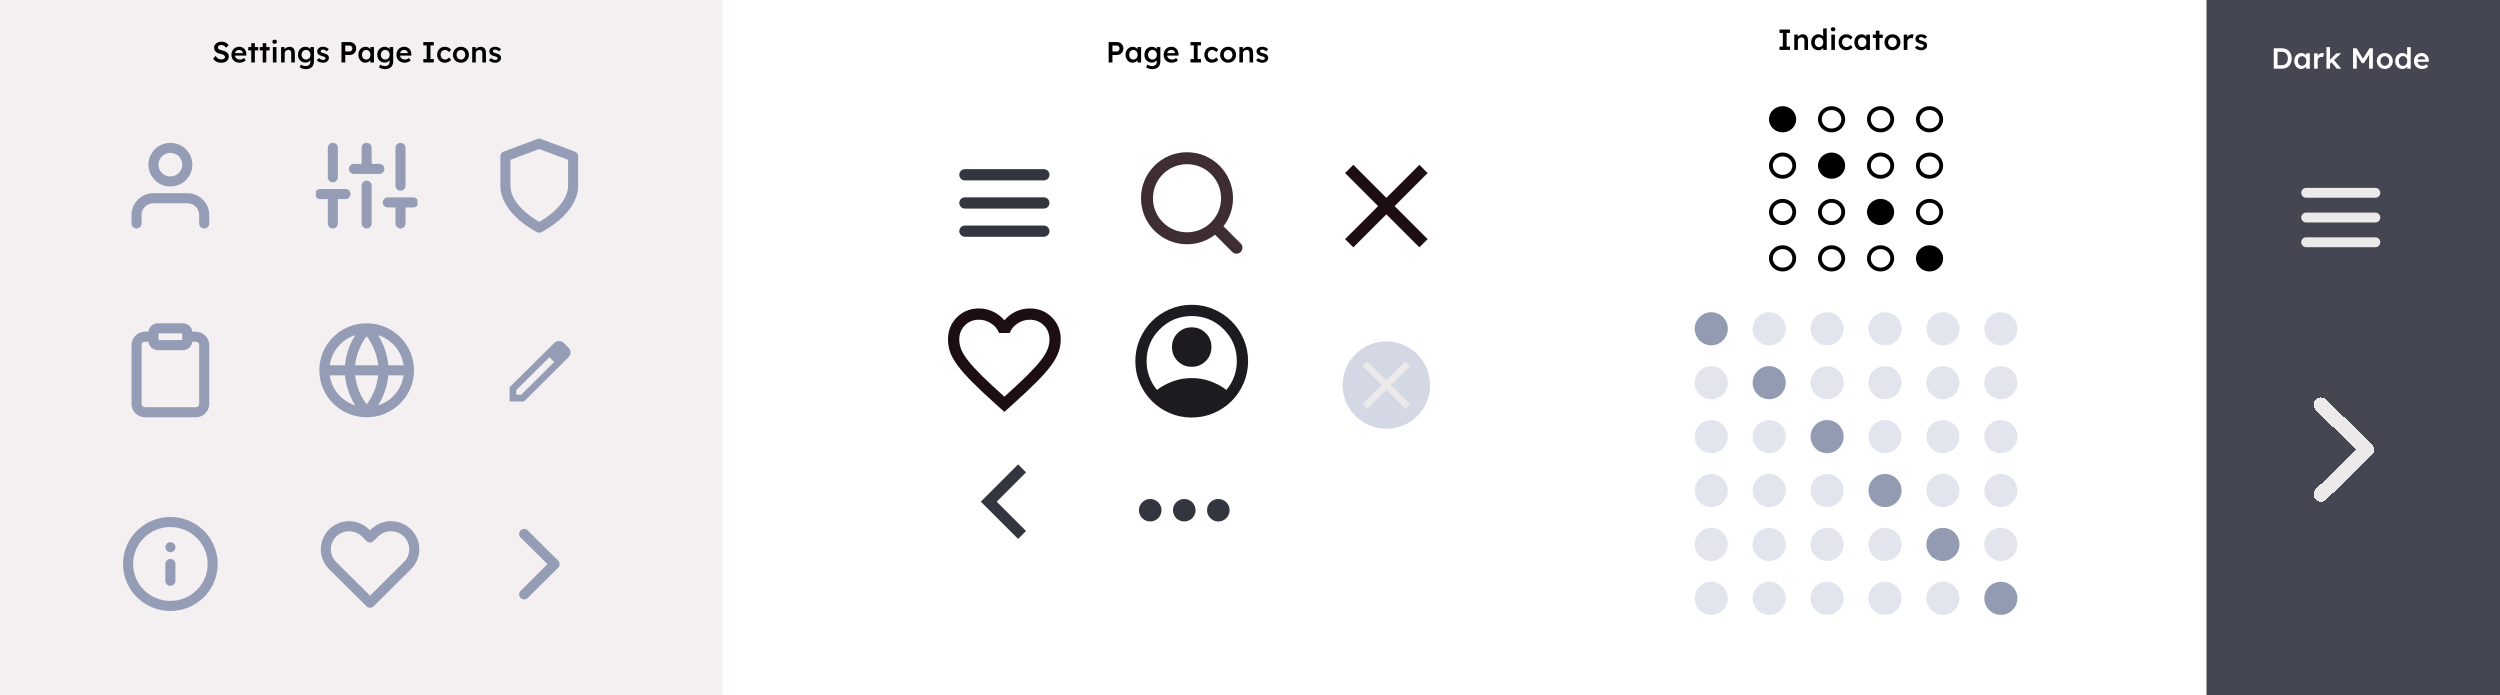 <svg width="1201" height="334" viewBox="0 0 1201 334" fill="none" xmlns="http://www.w3.org/2000/svg">
<g clip-path="url(#clip0_3119_1662)">
<rect x="395" width="327" height="334" fill="white"/>
<path d="M463.542 83.959H501.458" stroke="#33363F" stroke-width="5.408" stroke-linecap="round"/>
<path d="M463.542 97.501H501.458" stroke="#33363F" stroke-width="5.408" stroke-linecap="round"/>
<path d="M463.542 111.04H501.458" stroke="#33363F" stroke-width="5.408" stroke-linecap="round"/>
<path d="M594 119L583.848 108.831M589.474 95.237C589.474 105.861 580.861 114.474 570.237 114.474C559.613 114.474 551 105.861 551 95.237C551 84.613 559.613 76 570.237 76C580.861 76 589.474 84.613 589.474 95.237Z" stroke="#3E2E33" stroke-width="5.746" stroke-linecap="round"/>
<path d="M482.5 197.876L478.573 194.355C474.014 190.247 470.245 186.704 467.266 183.725C464.286 180.745 461.917 178.082 460.156 175.735C458.396 173.343 457.155 171.153 456.432 169.167C455.755 167.181 455.417 165.15 455.417 163.074C455.417 158.831 456.839 155.287 459.682 152.443C462.526 149.6 466.069 148.178 470.313 148.178C472.66 148.178 474.894 148.674 477.016 149.667C479.137 150.66 480.965 152.06 482.5 153.865C484.035 152.06 485.863 150.66 487.984 149.667C490.106 148.674 492.34 148.178 494.688 148.178C498.931 148.178 502.474 149.6 505.318 152.443C508.161 155.287 509.583 158.831 509.583 163.074C509.583 165.15 509.222 167.181 508.5 169.167C507.823 171.153 506.604 173.343 504.844 175.735C503.083 178.082 500.714 180.745 497.734 183.725C494.755 186.704 490.986 190.247 486.427 194.355L482.5 197.876ZM482.5 190.563C486.833 186.681 490.399 183.363 493.198 180.61C495.997 177.811 498.208 175.396 499.833 173.365C501.458 171.289 502.587 169.461 503.219 167.881C503.851 166.256 504.167 164.653 504.167 163.074C504.167 160.365 503.264 158.108 501.458 156.303C499.653 154.497 497.396 153.594 494.688 153.594C492.566 153.594 490.602 154.204 488.797 155.423C486.991 156.596 485.75 158.108 485.073 159.959H479.927C479.25 158.108 478.009 156.596 476.203 155.423C474.398 154.204 472.434 153.594 470.313 153.594C467.604 153.594 465.347 154.497 463.542 156.303C461.736 158.108 460.833 160.365 460.833 163.074C460.833 164.653 461.149 166.256 461.781 167.881C462.413 169.461 463.542 171.289 465.167 173.365C466.792 175.396 469.003 177.811 471.802 180.61C474.601 183.363 478.167 186.681 482.5 190.563Z" fill="#1C0E13"/>
<path d="M555.844 187.312C558.146 185.551 560.719 184.163 563.563 183.148C566.406 182.132 569.385 181.624 572.5 181.624C575.615 181.624 578.594 182.132 581.438 183.148C584.281 184.163 586.854 185.551 589.156 187.312C590.736 185.461 591.966 183.362 592.846 181.015C593.727 178.668 594.167 176.163 594.167 173.499C594.167 167.496 592.056 162.384 587.836 158.163C583.615 153.943 578.503 151.833 572.5 151.833C566.497 151.833 561.385 153.943 557.164 158.163C552.944 162.384 550.833 167.496 550.833 173.499C550.833 176.163 551.273 178.668 552.154 181.015C553.034 183.362 554.264 185.461 555.844 187.312ZM572.5 176.208C569.837 176.208 567.591 175.294 565.763 173.465C563.935 171.637 563.021 169.392 563.021 166.729C563.021 164.065 563.935 161.82 565.763 159.992C567.591 158.163 569.837 157.249 572.5 157.249C575.163 157.249 577.409 158.163 579.237 159.992C581.065 161.82 581.979 164.065 581.979 166.729C581.979 169.392 581.065 171.637 579.237 173.465C577.409 175.294 575.163 176.208 572.5 176.208ZM572.5 200.583C568.753 200.583 565.233 199.872 561.938 198.45C558.642 197.028 555.776 195.098 553.339 192.661C550.901 190.223 548.971 187.357 547.549 184.062C546.128 180.767 545.417 177.246 545.417 173.499C545.417 169.753 546.128 166.232 547.549 162.937C548.971 159.642 550.901 156.775 553.339 154.338C555.776 151.9 558.642 149.971 561.938 148.549C565.233 147.127 568.753 146.416 572.5 146.416C576.247 146.416 579.767 147.127 583.063 148.549C586.358 149.971 589.224 151.9 591.661 154.338C594.099 156.775 596.029 159.642 597.451 162.937C598.872 166.232 599.583 169.753 599.583 173.499C599.583 177.246 598.872 180.767 597.451 184.062C596.029 187.357 594.099 190.223 591.661 192.661C589.224 195.098 586.358 197.028 583.063 198.45C579.767 199.872 576.247 200.583 572.5 200.583Z" fill="#1D1B20"/>
<path d="M491 225L475 241L491 257" stroke="#33363F" stroke-width="5.408"/>
<ellipse cx="568.921" cy="245.112" rx="2.726" ry="2.704" stroke="#33363F" stroke-width="5.408" stroke-linecap="round"/>
<ellipse cx="552.564" cy="245.112" rx="2.726" ry="2.704" stroke="#33363F" stroke-width="5.408" stroke-linecap="round"/>
<ellipse cx="585.278" cy="245.112" rx="2.726" ry="2.704" stroke="#33363F" stroke-width="5.408" stroke-linecap="round"/>
<path d="M650.133 118.832L646.167 114.865L662.033 98.998L646.167 83.132L650.133 79.165L666 95.032L681.867 79.165L685.833 83.132L669.967 98.998L685.833 114.865L681.867 118.832L666 102.965L650.133 118.832Z" fill="#1C0E13"/>
<rect width="347" height="334" fill="#F4F0F2"/>
<circle cx="666" cy="185" r="21" fill="#D4D8E4"/>
<path d="M656.926 196.342L654.657 194.074L663.731 185L654.657 175.926L656.926 173.657L666 182.731L675.074 173.657L677.343 175.926L668.268 185L677.343 194.074L675.074 196.342L666 187.268L656.926 196.342Z" fill="#ECE9EA"/>
<path d="M106.244 30.14C105.675 30.14 105.152 30.07 104.676 29.93C104.2 29.781 103.771 29.561 103.388 29.272C103.006 28.983 102.665 28.633 102.366 28.222L103.556 26.878C104.014 27.513 104.462 27.951 104.9 28.194C105.339 28.437 105.834 28.558 106.384 28.558C106.702 28.558 106.991 28.511 107.252 28.418C107.514 28.315 107.719 28.18 107.868 28.012C108.018 27.835 108.092 27.634 108.092 27.41C108.092 27.251 108.06 27.107 107.994 26.976C107.938 26.836 107.85 26.715 107.728 26.612C107.607 26.5 107.458 26.397 107.28 26.304C107.103 26.211 106.902 26.131 106.678 26.066C106.454 26.001 106.207 25.94 105.936 25.884C105.423 25.781 104.975 25.646 104.592 25.478C104.21 25.301 103.888 25.086 103.626 24.834C103.365 24.573 103.174 24.283 103.052 23.966C102.931 23.639 102.87 23.271 102.87 22.86C102.87 22.449 102.959 22.071 103.136 21.726C103.323 21.381 103.575 21.082 103.892 20.83C104.21 20.578 104.578 20.382 104.998 20.242C105.418 20.102 105.871 20.032 106.356 20.032C106.907 20.032 107.397 20.097 107.826 20.228C108.265 20.359 108.648 20.555 108.974 20.816C109.31 21.068 109.586 21.376 109.8 21.74L108.596 22.93C108.41 22.641 108.2 22.403 107.966 22.216C107.733 22.02 107.481 21.875 107.21 21.782C106.94 21.679 106.655 21.628 106.356 21.628C106.02 21.628 105.726 21.675 105.474 21.768C105.232 21.861 105.04 21.997 104.9 22.174C104.76 22.342 104.69 22.547 104.69 22.79C104.69 22.977 104.732 23.145 104.816 23.294C104.9 23.434 105.017 23.56 105.166 23.672C105.325 23.784 105.526 23.882 105.768 23.966C106.011 24.05 106.286 24.125 106.594 24.19C107.108 24.293 107.57 24.433 107.98 24.61C108.391 24.778 108.741 24.983 109.03 25.226C109.32 25.459 109.539 25.73 109.688 26.038C109.838 26.337 109.912 26.673 109.912 27.046C109.912 27.69 109.758 28.245 109.45 28.712C109.152 29.169 108.727 29.524 108.176 29.776C107.626 30.019 106.982 30.14 106.244 30.14ZM115.114 30.14C114.339 30.14 113.653 29.977 113.056 29.65C112.468 29.323 112.006 28.88 111.67 28.32C111.343 27.751 111.18 27.102 111.18 26.374C111.18 25.795 111.273 25.268 111.46 24.792C111.646 24.316 111.903 23.905 112.23 23.56C112.566 23.205 112.962 22.935 113.42 22.748C113.886 22.552 114.395 22.454 114.946 22.454C115.431 22.454 115.884 22.547 116.304 22.734C116.724 22.921 117.088 23.177 117.396 23.504C117.704 23.821 117.937 24.204 118.096 24.652C118.264 25.091 118.343 25.571 118.334 26.094L118.32 26.696H112.342L112.02 25.52H116.878L116.654 25.758V25.45C116.626 25.161 116.532 24.909 116.374 24.694C116.215 24.47 116.01 24.297 115.758 24.176C115.515 24.045 115.244 23.98 114.946 23.98C114.488 23.98 114.101 24.069 113.784 24.246C113.476 24.423 113.242 24.68 113.084 25.016C112.925 25.343 112.846 25.753 112.846 26.248C112.846 26.724 112.944 27.139 113.14 27.494C113.345 27.849 113.63 28.124 113.994 28.32C114.367 28.507 114.801 28.6 115.296 28.6C115.641 28.6 115.958 28.544 116.248 28.432C116.537 28.32 116.85 28.119 117.186 27.83L118.04 29.02C117.788 29.253 117.498 29.454 117.172 29.622C116.854 29.781 116.518 29.907 116.164 30C115.809 30.093 115.459 30.14 115.114 30.14ZM120.707 30V20.746H122.429V30H120.707ZM119.251 24.218V22.622H124.039V24.218H119.251ZM126.198 30V20.746H127.92V30H126.198ZM124.742 24.218V22.622H129.53V24.218H124.742ZM131.088 30V22.622H132.81V30H131.088ZM131.928 21.054C131.582 21.054 131.312 20.97 131.116 20.802C130.929 20.625 130.836 20.377 130.836 20.06C130.836 19.761 130.934 19.519 131.13 19.332C131.326 19.145 131.592 19.052 131.928 19.052C132.282 19.052 132.553 19.141 132.74 19.318C132.936 19.486 133.034 19.733 133.034 20.06C133.034 20.349 132.936 20.587 132.74 20.774C132.544 20.961 132.273 21.054 131.928 21.054ZM135.043 30V22.622H136.723L136.751 24.134L136.429 24.302C136.522 23.966 136.704 23.663 136.975 23.392C137.246 23.112 137.568 22.888 137.941 22.72C138.314 22.552 138.697 22.468 139.089 22.468C139.649 22.468 140.116 22.58 140.489 22.804C140.872 23.028 141.156 23.364 141.343 23.812C141.539 24.26 141.637 24.82 141.637 25.492V30H139.915V25.618C139.915 25.245 139.864 24.937 139.761 24.694C139.658 24.442 139.5 24.26 139.285 24.148C139.07 24.027 138.809 23.971 138.501 23.98C138.249 23.98 138.016 24.022 137.801 24.106C137.596 24.181 137.414 24.293 137.255 24.442C137.106 24.582 136.984 24.745 136.891 24.932C136.807 25.119 136.765 25.324 136.765 25.548V30H135.911C135.743 30 135.584 30 135.435 30C135.295 30 135.164 30 135.043 30ZM146.942 33.22C146.392 33.22 145.841 33.136 145.29 32.968C144.749 32.8 144.31 32.581 143.974 32.31L144.59 31.036C144.786 31.176 145.006 31.297 145.248 31.4C145.491 31.503 145.748 31.582 146.018 31.638C146.298 31.694 146.574 31.722 146.844 31.722C147.339 31.722 147.75 31.643 148.076 31.484C148.412 31.335 148.664 31.101 148.832 30.784C149 30.476 149.084 30.089 149.084 29.622V28.264L149.336 28.362C149.28 28.651 149.126 28.927 148.874 29.188C148.622 29.449 148.305 29.664 147.922 29.832C147.54 29.991 147.148 30.07 146.746 30.07C146.046 30.07 145.426 29.907 144.884 29.58C144.352 29.253 143.928 28.81 143.61 28.25C143.302 27.681 143.148 27.027 143.148 26.29C143.148 25.553 143.302 24.899 143.61 24.33C143.918 23.751 144.338 23.299 144.87 22.972C145.412 22.636 146.018 22.468 146.69 22.468C146.97 22.468 147.241 22.501 147.502 22.566C147.764 22.631 148.002 22.725 148.216 22.846C148.44 22.967 148.641 23.103 148.818 23.252C148.996 23.401 149.14 23.56 149.252 23.728C149.364 23.896 149.434 24.059 149.462 24.218L149.098 24.33L149.126 22.622H150.82V29.496C150.82 30.093 150.732 30.621 150.554 31.078C150.377 31.535 150.12 31.923 149.784 32.24C149.448 32.567 149.042 32.809 148.566 32.968C148.09 33.136 147.549 33.22 146.942 33.22ZM147.012 28.6C147.432 28.6 147.801 28.502 148.118 28.306C148.445 28.11 148.697 27.839 148.874 27.494C149.052 27.149 149.14 26.752 149.14 26.304C149.14 25.847 149.047 25.445 148.86 25.1C148.683 24.745 148.436 24.47 148.118 24.274C147.801 24.078 147.432 23.98 147.012 23.98C146.592 23.98 146.224 24.083 145.906 24.288C145.589 24.484 145.337 24.759 145.15 25.114C144.973 25.459 144.884 25.856 144.884 26.304C144.884 26.743 144.973 27.139 145.15 27.494C145.337 27.839 145.589 28.11 145.906 28.306C146.224 28.502 146.592 28.6 147.012 28.6ZM155.189 30.14C154.536 30.14 153.948 30.033 153.425 29.818C152.912 29.594 152.492 29.277 152.165 28.866L153.285 27.9C153.565 28.217 153.878 28.446 154.223 28.586C154.569 28.726 154.933 28.796 155.315 28.796C155.474 28.796 155.614 28.777 155.735 28.74C155.866 28.703 155.978 28.647 156.071 28.572C156.165 28.497 156.235 28.413 156.281 28.32C156.337 28.217 156.365 28.105 156.365 27.984C156.365 27.76 156.281 27.583 156.113 27.452C156.02 27.387 155.871 27.317 155.665 27.242C155.469 27.167 155.213 27.093 154.895 27.018C154.391 26.887 153.971 26.738 153.635 26.57C153.299 26.393 153.038 26.197 152.851 25.982C152.693 25.805 152.571 25.604 152.487 25.38C152.413 25.156 152.375 24.913 152.375 24.652C152.375 24.325 152.445 24.031 152.585 23.77C152.735 23.499 152.935 23.266 153.187 23.07C153.439 22.874 153.733 22.725 154.069 22.622C154.405 22.519 154.755 22.468 155.119 22.468C155.493 22.468 155.852 22.515 156.197 22.608C156.552 22.701 156.879 22.837 157.177 23.014C157.485 23.182 157.747 23.387 157.961 23.63L157.009 24.68C156.832 24.512 156.636 24.363 156.421 24.232C156.216 24.101 156.006 23.999 155.791 23.924C155.577 23.84 155.376 23.798 155.189 23.798C155.012 23.798 154.853 23.817 154.713 23.854C154.573 23.882 154.457 23.929 154.363 23.994C154.27 24.059 154.195 24.143 154.139 24.246C154.093 24.339 154.069 24.451 154.069 24.582C154.079 24.694 154.107 24.801 154.153 24.904C154.209 24.997 154.284 25.077 154.377 25.142C154.48 25.207 154.634 25.282 154.839 25.366C155.045 25.45 155.311 25.529 155.637 25.604C156.095 25.725 156.477 25.861 156.785 26.01C157.093 26.159 157.336 26.332 157.513 26.528C157.691 26.696 157.817 26.892 157.891 27.116C157.966 27.34 158.003 27.587 158.003 27.858C158.003 28.297 157.877 28.689 157.625 29.034C157.383 29.379 157.047 29.65 156.617 29.846C156.197 30.042 155.721 30.14 155.189 30.14ZM164.043 30V20.2H168.117C168.677 20.2 169.181 20.335 169.629 20.606C170.087 20.877 170.451 21.245 170.721 21.712C170.992 22.179 171.127 22.701 171.127 23.28C171.127 23.868 170.992 24.4 170.721 24.876C170.451 25.343 170.087 25.716 169.629 25.996C169.181 26.276 168.677 26.416 168.117 26.416H165.863V30H164.043ZM165.863 24.736H167.991C168.225 24.736 168.435 24.671 168.621 24.54C168.817 24.409 168.971 24.237 169.083 24.022C169.205 23.807 169.265 23.565 169.265 23.294C169.265 23.023 169.205 22.785 169.083 22.58C168.971 22.365 168.817 22.197 168.621 22.076C168.435 21.945 168.225 21.88 167.991 21.88H165.863V24.736ZM175.444 30.14C174.838 30.14 174.287 29.972 173.792 29.636C173.298 29.3 172.901 28.843 172.602 28.264C172.304 27.685 172.154 27.027 172.154 26.29C172.154 25.553 172.304 24.895 172.602 24.316C172.901 23.737 173.307 23.285 173.82 22.958C174.334 22.631 174.912 22.468 175.556 22.468C175.93 22.468 176.27 22.524 176.578 22.636C176.886 22.739 177.157 22.888 177.39 23.084C177.624 23.28 177.815 23.504 177.964 23.756C178.123 24.008 178.23 24.279 178.286 24.568L177.908 24.47V22.622H179.644V30H177.894V28.236L178.3 28.166C178.235 28.418 178.114 28.665 177.936 28.908C177.768 29.141 177.554 29.351 177.292 29.538C177.04 29.715 176.756 29.86 176.438 29.972C176.13 30.084 175.799 30.14 175.444 30.14ZM175.92 28.614C176.322 28.614 176.676 28.516 176.984 28.32C177.292 28.124 177.53 27.853 177.698 27.508C177.876 27.153 177.964 26.747 177.964 26.29C177.964 25.842 177.876 25.445 177.698 25.1C177.53 24.755 177.292 24.484 176.984 24.288C176.676 24.092 176.322 23.994 175.92 23.994C175.519 23.994 175.164 24.092 174.856 24.288C174.558 24.484 174.324 24.755 174.156 25.1C173.988 25.445 173.904 25.842 173.904 26.29C173.904 26.747 173.988 27.153 174.156 27.508C174.324 27.853 174.558 28.124 174.856 28.32C175.164 28.516 175.519 28.614 175.92 28.614ZM185.009 33.22C184.458 33.22 183.907 33.136 183.357 32.968C182.815 32.8 182.377 32.581 182.041 32.31L182.657 31.036C182.853 31.176 183.072 31.297 183.315 31.4C183.557 31.503 183.814 31.582 184.085 31.638C184.365 31.694 184.64 31.722 184.911 31.722C185.405 31.722 185.816 31.643 186.143 31.484C186.479 31.335 186.731 31.101 186.899 30.784C187.067 30.476 187.151 30.089 187.151 29.622V28.264L187.403 28.362C187.347 28.651 187.193 28.927 186.941 29.188C186.689 29.449 186.371 29.664 185.989 29.832C185.606 29.991 185.214 30.07 184.813 30.07C184.113 30.07 183.492 29.907 182.951 29.58C182.419 29.253 181.994 28.81 181.677 28.25C181.369 27.681 181.215 27.027 181.215 26.29C181.215 25.553 181.369 24.899 181.677 24.33C181.985 23.751 182.405 23.299 182.937 22.972C183.478 22.636 184.085 22.468 184.757 22.468C185.037 22.468 185.307 22.501 185.569 22.566C185.83 22.631 186.068 22.725 186.283 22.846C186.507 22.967 186.707 23.103 186.885 23.252C187.062 23.401 187.207 23.56 187.319 23.728C187.431 23.896 187.501 24.059 187.529 24.218L187.165 24.33L187.193 22.622H188.887V29.496C188.887 30.093 188.798 30.621 188.621 31.078C188.443 31.535 188.187 31.923 187.851 32.24C187.515 32.567 187.109 32.809 186.633 32.968C186.157 33.136 185.615 33.22 185.009 33.22ZM185.079 28.6C185.499 28.6 185.867 28.502 186.185 28.306C186.511 28.11 186.763 27.839 186.941 27.494C187.118 27.149 187.207 26.752 187.207 26.304C187.207 25.847 187.113 25.445 186.927 25.1C186.749 24.745 186.502 24.47 186.185 24.274C185.867 24.078 185.499 23.98 185.079 23.98C184.659 23.98 184.29 24.083 183.973 24.288C183.655 24.484 183.403 24.759 183.217 25.114C183.039 25.459 182.951 25.856 182.951 26.304C182.951 26.743 183.039 27.139 183.217 27.494C183.403 27.839 183.655 28.11 183.973 28.306C184.29 28.502 184.659 28.6 185.079 28.6ZM194.386 30.14C193.612 30.14 192.926 29.977 192.328 29.65C191.74 29.323 191.278 28.88 190.942 28.32C190.616 27.751 190.452 27.102 190.452 26.374C190.452 25.795 190.546 25.268 190.732 24.792C190.919 24.316 191.176 23.905 191.502 23.56C191.838 23.205 192.235 22.935 192.692 22.748C193.159 22.552 193.668 22.454 194.218 22.454C194.704 22.454 195.156 22.547 195.576 22.734C195.996 22.921 196.36 23.177 196.668 23.504C196.976 23.821 197.21 24.204 197.368 24.652C197.536 25.091 197.616 25.571 197.606 26.094L197.592 26.696H191.614L191.292 25.52H196.15L195.926 25.758V25.45C195.898 25.161 195.805 24.909 195.646 24.694C195.488 24.47 195.282 24.297 195.03 24.176C194.788 24.045 194.517 23.98 194.218 23.98C193.761 23.98 193.374 24.069 193.056 24.246C192.748 24.423 192.515 24.68 192.356 25.016C192.198 25.343 192.118 25.753 192.118 26.248C192.118 26.724 192.216 27.139 192.412 27.494C192.618 27.849 192.902 28.124 193.266 28.32C193.64 28.507 194.074 28.6 194.568 28.6C194.914 28.6 195.231 28.544 195.52 28.432C195.81 28.32 196.122 28.119 196.458 27.83L197.312 29.02C197.06 29.253 196.771 29.454 196.444 29.622C196.127 29.781 195.791 29.907 195.436 30C195.082 30.093 194.732 30.14 194.386 30.14ZM203.361 30V28.39H204.971V21.81H203.361V20.2H208.401V21.81H206.791V28.39H208.401V30H203.361ZM213.629 30.14C212.938 30.14 212.318 29.972 211.767 29.636C211.216 29.3 210.782 28.843 210.465 28.264C210.148 27.685 209.989 27.032 209.989 26.304C209.989 25.576 210.148 24.923 210.465 24.344C210.782 23.765 211.216 23.308 211.767 22.972C212.318 22.636 212.938 22.468 213.629 22.468C214.292 22.468 214.894 22.594 215.435 22.846C215.976 23.098 216.396 23.448 216.695 23.896L215.743 25.044C215.603 24.848 215.426 24.671 215.211 24.512C214.996 24.353 214.768 24.227 214.525 24.134C214.282 24.041 214.04 23.994 213.797 23.994C213.386 23.994 213.018 24.097 212.691 24.302C212.374 24.498 212.122 24.773 211.935 25.128C211.748 25.473 211.655 25.865 211.655 26.304C211.655 26.743 211.748 27.135 211.935 27.48C212.131 27.825 212.392 28.101 212.719 28.306C213.046 28.511 213.41 28.614 213.811 28.614C214.054 28.614 214.287 28.577 214.511 28.502C214.744 28.418 214.964 28.301 215.169 28.152C215.374 28.003 215.566 27.816 215.743 27.592L216.695 28.754C216.378 29.165 215.939 29.501 215.379 29.762C214.828 30.014 214.245 30.14 213.629 30.14ZM221.436 30.14C220.699 30.14 220.041 29.977 219.462 29.65C218.883 29.314 218.426 28.857 218.09 28.278C217.754 27.699 217.586 27.041 217.586 26.304C217.586 25.567 217.754 24.909 218.09 24.33C218.426 23.751 218.883 23.299 219.462 22.972C220.041 22.636 220.699 22.468 221.436 22.468C222.164 22.468 222.817 22.636 223.396 22.972C223.975 23.299 224.427 23.751 224.754 24.33C225.09 24.909 225.258 25.567 225.258 26.304C225.258 27.041 225.09 27.699 224.754 28.278C224.427 28.857 223.975 29.314 223.396 29.65C222.817 29.977 222.164 30.14 221.436 30.14ZM221.436 28.614C221.837 28.614 222.192 28.511 222.5 28.306C222.817 28.101 223.065 27.825 223.242 27.48C223.429 27.135 223.517 26.743 223.508 26.304C223.517 25.856 223.429 25.459 223.242 25.114C223.065 24.769 222.817 24.498 222.5 24.302C222.192 24.097 221.837 23.994 221.436 23.994C221.035 23.994 220.671 24.097 220.344 24.302C220.027 24.498 219.779 24.773 219.602 25.128C219.425 25.473 219.336 25.865 219.336 26.304C219.336 26.743 219.425 27.135 219.602 27.48C219.779 27.825 220.027 28.101 220.344 28.306C220.671 28.511 221.035 28.614 221.436 28.614ZM226.848 30V22.622H228.528L228.556 24.134L228.234 24.302C228.328 23.966 228.51 23.663 228.78 23.392C229.051 23.112 229.373 22.888 229.746 22.72C230.12 22.552 230.502 22.468 230.894 22.468C231.454 22.468 231.921 22.58 232.294 22.804C232.677 23.028 232.962 23.364 233.148 23.812C233.344 24.26 233.442 24.82 233.442 25.492V30H231.72V25.618C231.72 25.245 231.669 24.937 231.566 24.694C231.464 24.442 231.305 24.26 231.09 24.148C230.876 24.027 230.614 23.971 230.306 23.98C230.054 23.98 229.821 24.022 229.606 24.106C229.401 24.181 229.219 24.293 229.06 24.442C228.911 24.582 228.79 24.745 228.696 24.932C228.612 25.119 228.57 25.324 228.57 25.548V30H227.716C227.548 30 227.39 30 227.24 30C227.1 30 226.97 30 226.848 30ZM237.893 30.14C237.24 30.14 236.652 30.033 236.129 29.818C235.616 29.594 235.196 29.277 234.869 28.866L235.989 27.9C236.269 28.217 236.582 28.446 236.927 28.586C237.273 28.726 237.637 28.796 238.019 28.796C238.178 28.796 238.318 28.777 238.439 28.74C238.57 28.703 238.682 28.647 238.775 28.572C238.869 28.497 238.939 28.413 238.985 28.32C239.041 28.217 239.069 28.105 239.069 27.984C239.069 27.76 238.985 27.583 238.817 27.452C238.724 27.387 238.575 27.317 238.369 27.242C238.173 27.167 237.917 27.093 237.599 27.018C237.095 26.887 236.675 26.738 236.339 26.57C236.003 26.393 235.742 26.197 235.555 25.982C235.397 25.805 235.275 25.604 235.191 25.38C235.117 25.156 235.079 24.913 235.079 24.652C235.079 24.325 235.149 24.031 235.289 23.77C235.439 23.499 235.639 23.266 235.891 23.07C236.143 22.874 236.437 22.725 236.773 22.622C237.109 22.519 237.459 22.468 237.823 22.468C238.197 22.468 238.556 22.515 238.901 22.608C239.256 22.701 239.583 22.837 239.881 23.014C240.189 23.182 240.451 23.387 240.665 23.63L239.713 24.68C239.536 24.512 239.34 24.363 239.125 24.232C238.92 24.101 238.71 23.999 238.495 23.924C238.281 23.84 238.08 23.798 237.893 23.798C237.716 23.798 237.557 23.817 237.417 23.854C237.277 23.882 237.161 23.929 237.067 23.994C236.974 24.059 236.899 24.143 236.843 24.246C236.797 24.339 236.773 24.451 236.773 24.582C236.783 24.694 236.811 24.801 236.857 24.904C236.913 24.997 236.988 25.077 237.081 25.142C237.184 25.207 237.338 25.282 237.543 25.366C237.749 25.45 238.015 25.529 238.341 25.604C238.799 25.725 239.181 25.861 239.489 26.01C239.797 26.159 240.04 26.332 240.217 26.528C240.395 26.696 240.521 26.892 240.595 27.116C240.67 27.34 240.707 27.587 240.707 27.858C240.707 28.297 240.581 28.689 240.329 29.034C240.087 29.379 239.751 29.65 239.321 29.846C238.901 30.042 238.425 30.14 237.893 30.14Z" fill="black"/>
<path d="M532.595 30V20.2H536.669C537.229 20.2 537.733 20.335 538.181 20.606C538.639 20.877 539.003 21.245 539.273 21.712C539.544 22.179 539.679 22.701 539.679 23.28C539.679 23.868 539.544 24.4 539.273 24.876C539.003 25.343 538.639 25.716 538.181 25.996C537.733 26.276 537.229 26.416 536.669 26.416H534.415V30H532.595ZM534.415 24.736H536.543C536.777 24.736 536.987 24.671 537.173 24.54C537.369 24.409 537.523 24.237 537.635 24.022C537.757 23.807 537.817 23.565 537.817 23.294C537.817 23.023 537.757 22.785 537.635 22.58C537.523 22.365 537.369 22.197 537.173 22.076C536.987 21.945 536.777 21.88 536.543 21.88H534.415V24.736ZM543.996 30.14C543.39 30.14 542.839 29.972 542.344 29.636C541.85 29.3 541.453 28.843 541.154 28.264C540.856 27.685 540.706 27.027 540.706 26.29C540.706 25.553 540.856 24.895 541.154 24.316C541.453 23.737 541.859 23.285 542.372 22.958C542.886 22.631 543.464 22.468 544.108 22.468C544.482 22.468 544.822 22.524 545.13 22.636C545.438 22.739 545.709 22.888 545.942 23.084C546.176 23.28 546.367 23.504 546.516 23.756C546.675 24.008 546.782 24.279 546.838 24.568L546.46 24.47V22.622H548.196V30H546.446V28.236L546.852 28.166C546.787 28.418 546.666 28.665 546.488 28.908C546.32 29.141 546.106 29.351 545.844 29.538C545.592 29.715 545.308 29.86 544.99 29.972C544.682 30.084 544.351 30.14 543.996 30.14ZM544.472 28.614C544.874 28.614 545.228 28.516 545.536 28.32C545.844 28.124 546.082 27.853 546.25 27.508C546.428 27.153 546.516 26.747 546.516 26.29C546.516 25.842 546.428 25.445 546.25 25.1C546.082 24.755 545.844 24.484 545.536 24.288C545.228 24.092 544.874 23.994 544.472 23.994C544.071 23.994 543.716 24.092 543.408 24.288C543.11 24.484 542.876 24.755 542.708 25.1C542.54 25.445 542.456 25.842 542.456 26.29C542.456 26.747 542.54 27.153 542.708 27.508C542.876 27.853 543.11 28.124 543.408 28.32C543.716 28.516 544.071 28.614 544.472 28.614ZM553.561 33.22C553.01 33.22 552.459 33.136 551.909 32.968C551.367 32.8 550.929 32.581 550.593 32.31L551.209 31.036C551.405 31.176 551.624 31.297 551.867 31.4C552.109 31.503 552.366 31.582 552.637 31.638C552.917 31.694 553.192 31.722 553.463 31.722C553.957 31.722 554.368 31.643 554.695 31.484C555.031 31.335 555.283 31.101 555.451 30.784C555.619 30.476 555.703 30.089 555.703 29.622V28.264L555.955 28.362C555.899 28.651 555.745 28.927 555.493 29.188C555.241 29.449 554.923 29.664 554.541 29.832C554.158 29.991 553.766 30.07 553.365 30.07C552.665 30.07 552.044 29.907 551.503 29.58C550.971 29.253 550.546 28.81 550.229 28.25C549.921 27.681 549.767 27.027 549.767 26.29C549.767 25.553 549.921 24.899 550.229 24.33C550.537 23.751 550.957 23.299 551.489 22.972C552.03 22.636 552.637 22.468 553.309 22.468C553.589 22.468 553.859 22.501 554.121 22.566C554.382 22.631 554.62 22.725 554.835 22.846C555.059 22.967 555.259 23.103 555.437 23.252C555.614 23.401 555.759 23.56 555.871 23.728C555.983 23.896 556.053 24.059 556.081 24.218L555.717 24.33L555.745 22.622H557.439V29.496C557.439 30.093 557.35 30.621 557.173 31.078C556.995 31.535 556.739 31.923 556.403 32.24C556.067 32.567 555.661 32.809 555.185 32.968C554.709 33.136 554.167 33.22 553.561 33.22ZM553.631 28.6C554.051 28.6 554.419 28.502 554.737 28.306C555.063 28.11 555.315 27.839 555.493 27.494C555.67 27.149 555.759 26.752 555.759 26.304C555.759 25.847 555.665 25.445 555.479 25.1C555.301 24.745 555.054 24.47 554.737 24.274C554.419 24.078 554.051 23.98 553.631 23.98C553.211 23.98 552.842 24.083 552.525 24.288C552.207 24.484 551.955 24.759 551.769 25.114C551.591 25.459 551.503 25.856 551.503 26.304C551.503 26.743 551.591 27.139 551.769 27.494C551.955 27.839 552.207 28.11 552.525 28.306C552.842 28.502 553.211 28.6 553.631 28.6ZM562.938 30.14C562.164 30.14 561.478 29.977 560.88 29.65C560.292 29.323 559.83 28.88 559.494 28.32C559.168 27.751 559.004 27.102 559.004 26.374C559.004 25.795 559.098 25.268 559.284 24.792C559.471 24.316 559.728 23.905 560.054 23.56C560.39 23.205 560.787 22.935 561.244 22.748C561.711 22.552 562.22 22.454 562.77 22.454C563.256 22.454 563.708 22.547 564.128 22.734C564.548 22.921 564.912 23.177 565.22 23.504C565.528 23.821 565.762 24.204 565.92 24.652C566.088 25.091 566.168 25.571 566.158 26.094L566.144 26.696H560.166L559.844 25.52H564.702L564.478 25.758V25.45C564.45 25.161 564.357 24.909 564.198 24.694C564.04 24.47 563.834 24.297 563.582 24.176C563.34 24.045 563.069 23.98 562.77 23.98C562.313 23.98 561.926 24.069 561.608 24.246C561.3 24.423 561.067 24.68 560.908 25.016C560.75 25.343 560.67 25.753 560.67 26.248C560.67 26.724 560.768 27.139 560.964 27.494C561.17 27.849 561.454 28.124 561.818 28.32C562.192 28.507 562.626 28.6 563.12 28.6C563.466 28.6 563.783 28.544 564.072 28.432C564.362 28.32 564.674 28.119 565.01 27.83L565.864 29.02C565.612 29.253 565.323 29.454 564.996 29.622C564.679 29.781 564.343 29.907 563.988 30C563.634 30.093 563.284 30.14 562.938 30.14ZM571.913 30V28.39H573.523V21.81H571.913V20.2H576.953V21.81H575.343V28.39H576.953V30H571.913ZM582.181 30.14C581.49 30.14 580.87 29.972 580.319 29.636C579.768 29.3 579.334 28.843 579.017 28.264C578.7 27.685 578.541 27.032 578.541 26.304C578.541 25.576 578.7 24.923 579.017 24.344C579.334 23.765 579.768 23.308 580.319 22.972C580.87 22.636 581.49 22.468 582.181 22.468C582.844 22.468 583.446 22.594 583.987 22.846C584.528 23.098 584.948 23.448 585.247 23.896L584.295 25.044C584.155 24.848 583.978 24.671 583.763 24.512C583.548 24.353 583.32 24.227 583.077 24.134C582.834 24.041 582.592 23.994 582.349 23.994C581.938 23.994 581.57 24.097 581.243 24.302C580.926 24.498 580.674 24.773 580.487 25.128C580.3 25.473 580.207 25.865 580.207 26.304C580.207 26.743 580.3 27.135 580.487 27.48C580.683 27.825 580.944 28.101 581.271 28.306C581.598 28.511 581.962 28.614 582.363 28.614C582.606 28.614 582.839 28.577 583.063 28.502C583.296 28.418 583.516 28.301 583.721 28.152C583.926 28.003 584.118 27.816 584.295 27.592L585.247 28.754C584.93 29.165 584.491 29.501 583.931 29.762C583.38 30.014 582.797 30.14 582.181 30.14ZM589.988 30.14C589.251 30.14 588.593 29.977 588.014 29.65C587.435 29.314 586.978 28.857 586.642 28.278C586.306 27.699 586.138 27.041 586.138 26.304C586.138 25.567 586.306 24.909 586.642 24.33C586.978 23.751 587.435 23.299 588.014 22.972C588.593 22.636 589.251 22.468 589.988 22.468C590.716 22.468 591.369 22.636 591.948 22.972C592.527 23.299 592.979 23.751 593.306 24.33C593.642 24.909 593.81 25.567 593.81 26.304C593.81 27.041 593.642 27.699 593.306 28.278C592.979 28.857 592.527 29.314 591.948 29.65C591.369 29.977 590.716 30.14 589.988 30.14ZM589.988 28.614C590.389 28.614 590.744 28.511 591.052 28.306C591.369 28.101 591.617 27.825 591.794 27.48C591.981 27.135 592.069 26.743 592.06 26.304C592.069 25.856 591.981 25.459 591.794 25.114C591.617 24.769 591.369 24.498 591.052 24.302C590.744 24.097 590.389 23.994 589.988 23.994C589.587 23.994 589.223 24.097 588.896 24.302C588.579 24.498 588.331 24.773 588.154 25.128C587.977 25.473 587.888 25.865 587.888 26.304C587.888 26.743 587.977 27.135 588.154 27.48C588.331 27.825 588.579 28.101 588.896 28.306C589.223 28.511 589.587 28.614 589.988 28.614ZM595.4 30V22.622H597.08L597.108 24.134L596.786 24.302C596.88 23.966 597.062 23.663 597.332 23.392C597.603 23.112 597.925 22.888 598.298 22.72C598.672 22.552 599.054 22.468 599.446 22.468C600.006 22.468 600.473 22.58 600.846 22.804C601.229 23.028 601.514 23.364 601.7 23.812C601.896 24.26 601.994 24.82 601.994 25.492V30H600.272V25.618C600.272 25.245 600.221 24.937 600.118 24.694C600.016 24.442 599.857 24.26 599.642 24.148C599.428 24.027 599.166 23.971 598.858 23.98C598.606 23.98 598.373 24.022 598.158 24.106C597.953 24.181 597.771 24.293 597.612 24.442C597.463 24.582 597.342 24.745 597.248 24.932C597.164 25.119 597.122 25.324 597.122 25.548V30H596.268C596.1 30 595.942 30 595.792 30C595.652 30 595.522 30 595.4 30ZM606.445 30.14C605.792 30.14 605.204 30.033 604.681 29.818C604.168 29.594 603.748 29.277 603.421 28.866L604.541 27.9C604.821 28.217 605.134 28.446 605.479 28.586C605.825 28.726 606.189 28.796 606.571 28.796C606.73 28.796 606.87 28.777 606.991 28.74C607.122 28.703 607.234 28.647 607.327 28.572C607.421 28.497 607.491 28.413 607.537 28.32C607.593 28.217 607.621 28.105 607.621 27.984C607.621 27.76 607.537 27.583 607.369 27.452C607.276 27.387 607.127 27.317 606.921 27.242C606.725 27.167 606.469 27.093 606.151 27.018C605.647 26.887 605.227 26.738 604.891 26.57C604.555 26.393 604.294 26.197 604.107 25.982C603.949 25.805 603.827 25.604 603.743 25.38C603.669 25.156 603.631 24.913 603.631 24.652C603.631 24.325 603.701 24.031 603.841 23.77C603.991 23.499 604.191 23.266 604.443 23.07C604.695 22.874 604.989 22.725 605.325 22.622C605.661 22.519 606.011 22.468 606.375 22.468C606.749 22.468 607.108 22.515 607.453 22.608C607.808 22.701 608.135 22.837 608.433 23.014C608.741 23.182 609.003 23.387 609.217 23.63L608.265 24.68C608.088 24.512 607.892 24.363 607.677 24.232C607.472 24.101 607.262 23.999 607.047 23.924C606.833 23.84 606.632 23.798 606.445 23.798C606.268 23.798 606.109 23.817 605.969 23.854C605.829 23.882 605.713 23.929 605.619 23.994C605.526 24.059 605.451 24.143 605.395 24.246C605.349 24.339 605.325 24.451 605.325 24.582C605.335 24.694 605.363 24.801 605.409 24.904C605.465 24.997 605.54 25.077 605.633 25.142C605.736 25.207 605.89 25.282 606.095 25.366C606.301 25.45 606.567 25.529 606.893 25.604C607.351 25.725 607.733 25.861 608.041 26.01C608.349 26.159 608.592 26.332 608.769 26.528C608.947 26.696 609.073 26.892 609.147 27.116C609.222 27.34 609.259 27.587 609.259 27.858C609.259 28.297 609.133 28.689 608.881 29.034C608.639 29.379 608.303 29.65 607.873 29.846C607.453 30.042 606.977 30.14 606.445 30.14Z" fill="black"/>
<path d="M98.107 107.333V103.301C98.107 101.163 97.251 99.112 95.726 97.6C94.202 96.088 92.134 95.238 89.978 95.238H73.721C71.565 95.238 69.497 96.088 67.973 97.6C66.448 99.112 65.592 101.163 65.592 103.301V107.333M89.978 79.111C89.978 83.564 86.339 87.175 81.85 87.175C77.36 87.175 73.721 83.564 73.721 79.111C73.721 74.658 77.36 71.048 81.85 71.048C86.339 71.048 89.978 74.658 89.978 79.111Z" stroke="#949DB5" stroke-width="4.838" stroke-linecap="round" stroke-linejoin="round"/>
<path d="M196.466 177.887C196.466 189.02 187.368 198.045 176.144 198.045M196.466 177.887C196.466 166.754 187.368 157.729 176.144 157.729M196.466 177.887H155.822M176.144 198.045C164.921 198.045 155.822 189.02 155.822 177.887M176.144 198.045C181.227 192.525 184.116 185.362 184.273 177.887C184.116 170.412 181.227 163.249 176.144 157.729M176.144 198.045C171.061 192.525 168.172 185.362 168.015 177.887C168.172 170.412 171.061 163.249 176.144 157.729M155.822 177.887C155.822 166.754 164.921 157.729 176.144 157.729" stroke="#949DB5" stroke-width="4.838" stroke-linecap="round" stroke-linejoin="round"/>
<path d="M89.978 161.76H94.043C95.121 161.76 96.155 162.185 96.917 162.941C97.679 163.697 98.107 164.723 98.107 165.792V194.014C98.107 195.083 97.679 196.108 96.917 196.865C96.155 197.621 95.121 198.045 94.043 198.045H69.656C68.578 198.045 67.544 197.621 66.782 196.865C66.02 196.108 65.592 195.083 65.592 194.014V165.792C65.592 164.723 66.02 163.697 66.782 162.941C67.544 162.185 68.578 161.76 69.656 161.76H73.721M75.753 157.729H87.946C89.069 157.729 89.978 158.631 89.978 159.744V163.776C89.978 164.889 89.069 165.792 87.946 165.792H75.753C74.63 165.792 73.721 164.889 73.721 163.776V159.744C73.721 158.631 74.63 157.729 75.753 157.729Z" stroke="#949DB5" stroke-width="4.838" stroke-linecap="round" stroke-linejoin="round"/>
<g clip-path="url(#clip1_3119_1662)">
<path d="M159.887 107.333V93.222M159.887 85.159V71.048M176.144 107.333V89.191M176.144 81.127V71.048M192.402 107.333V97.254M192.402 89.191V71.048M153.79 93.222H165.983M170.048 81.127H182.241M186.305 97.254H198.499" stroke="#949DB5" stroke-width="4.838" stroke-linecap="round" stroke-linejoin="round"/>
</g>
<path d="M251.8 285.542L266.432 271.028L251.8 256.514" stroke="#949DB5" stroke-width="4.838" stroke-linecap="round" stroke-linejoin="round"/>
<path d="M248.062 189.641H250.378L266.27 173.877L263.954 171.579L248.062 187.343V189.641ZM244.81 192.866V186.012L266.27 164.765C266.596 164.47 266.955 164.241 267.347 164.08C267.74 163.919 268.154 163.838 268.587 163.838C269.021 163.838 269.441 163.919 269.847 164.08C270.254 164.241 270.606 164.483 270.904 164.805L273.139 167.063C273.464 167.359 273.702 167.708 273.851 168.111C274 168.515 274.074 168.918 274.074 169.321C274.074 169.751 274 170.161 273.851 170.551C273.702 170.94 273.464 171.297 273.139 171.619L251.72 192.866H244.81ZM265.092 172.748L263.954 171.579L266.27 173.877L265.092 172.748Z" fill="#949DB5"/>
<path d="M195.735 256.039C194.697 255.009 193.464 254.192 192.108 253.634C190.752 253.077 189.298 252.79 187.829 252.79C186.361 252.79 184.907 253.077 183.551 253.634C182.195 254.192 180.962 255.009 179.924 256.039L177.77 258.176L175.616 256.039C173.519 253.959 170.676 252.791 167.711 252.791C164.745 252.791 161.902 253.959 159.805 256.039C157.709 258.119 156.531 260.94 156.531 263.881C156.531 266.822 157.709 269.643 159.805 271.723L177.77 289.543L195.735 271.723C196.773 270.693 197.597 269.47 198.159 268.125C198.721 266.779 199.01 265.337 199.01 263.881C199.01 262.424 198.721 260.982 198.159 259.637C197.597 258.291 196.773 257.069 195.735 256.039Z" stroke="#949DB5" stroke-width="4.838" stroke-linecap="round" stroke-linejoin="round"/>
<path d="M81.85 278.999V270.936M81.85 262.872H81.87M102.172 270.936C102.172 282.069 93.073 291.094 81.85 291.094C70.626 291.094 61.527 282.069 61.527 270.936C61.527 259.803 70.626 250.777 81.85 250.777C93.073 250.777 102.172 259.803 102.172 270.936Z" stroke="#949DB5" stroke-width="4.838" stroke-linecap="round" stroke-linejoin="round"/>
<path d="M259.059 109.348C259.059 109.348 275.316 101.285 275.316 89.19V75.079L259.059 69.031L242.801 75.079V89.19C242.801 101.285 259.059 109.348 259.059 109.348Z" stroke="#949DB5" stroke-width="4.838" stroke-linecap="round" stroke-linejoin="round"/>
<rect x="1060" width="141" height="334" fill="#444752"/>
<path d="M1107.88 92.625H1141.12" stroke="#ECE9EA" stroke-width="4.75" stroke-linecap="round"/>
<path d="M1107.88 104.5H1141.12" stroke="#ECE9EA" stroke-width="4.75" stroke-linecap="round"/>
<path d="M1107.88 116.375H1141.12" stroke="#ECE9EA" stroke-width="4.75" stroke-linecap="round"/>
<g filter="url(#filter0_d_3119_1662)">
<path d="M1115 228L1137 206.5L1115 185" stroke="#ECE9EA" stroke-width="7.125" stroke-linecap="round" stroke-linejoin="round" shape-rendering="crispEdges"/>
</g>
<path d="M1092.32 33V23.2H1096.25C1096.96 23.2 1097.6 23.317 1098.17 23.55C1098.75 23.783 1099.24 24.119 1099.65 24.558C1100.07 24.997 1100.39 25.515 1100.6 26.112C1100.83 26.709 1100.94 27.372 1100.94 28.1C1100.94 28.828 1100.83 29.495 1100.6 30.102C1100.39 30.699 1100.08 31.217 1099.67 31.656C1099.26 32.085 1098.76 32.417 1098.18 32.65C1097.6 32.883 1096.96 33 1096.25 33H1092.32ZM1094.14 31.586L1094 31.32H1096.18C1096.64 31.32 1097.04 31.245 1097.4 31.096C1097.76 30.947 1098.07 30.732 1098.32 30.452C1098.57 30.172 1098.77 29.836 1098.9 29.444C1099.03 29.043 1099.09 28.595 1099.09 28.1C1099.09 27.605 1099.03 27.162 1098.9 26.77C1098.77 26.369 1098.57 26.028 1098.31 25.748C1098.06 25.468 1097.75 25.253 1097.4 25.104C1097.04 24.955 1096.64 24.88 1096.18 24.88H1093.95L1094.14 24.642V31.586ZM1105.44 33.14C1104.83 33.14 1104.28 32.972 1103.79 32.636C1103.29 32.3 1102.9 31.843 1102.6 31.264C1102.3 30.685 1102.15 30.027 1102.15 29.29C1102.15 28.553 1102.3 27.895 1102.6 27.316C1102.9 26.737 1103.3 26.285 1103.82 25.958C1104.33 25.631 1104.91 25.468 1105.55 25.468C1105.93 25.468 1106.27 25.524 1106.57 25.636C1106.88 25.739 1107.15 25.888 1107.39 26.084C1107.62 26.28 1107.81 26.504 1107.96 26.756C1108.12 27.008 1108.23 27.279 1108.28 27.568L1107.9 27.47V25.622H1109.64V33H1107.89V31.236L1108.3 31.166C1108.23 31.418 1108.11 31.665 1107.93 31.908C1107.76 32.141 1107.55 32.351 1107.29 32.538C1107.04 32.715 1106.75 32.86 1106.43 32.972C1106.13 33.084 1105.79 33.14 1105.44 33.14ZM1105.92 31.614C1106.32 31.614 1106.67 31.516 1106.98 31.32C1107.29 31.124 1107.53 30.853 1107.69 30.508C1107.87 30.153 1107.96 29.747 1107.96 29.29C1107.96 28.842 1107.87 28.445 1107.69 28.1C1107.53 27.755 1107.29 27.484 1106.98 27.288C1106.67 27.092 1106.32 26.994 1105.92 26.994C1105.51 26.994 1105.16 27.092 1104.85 27.288C1104.55 27.484 1104.32 27.755 1104.15 28.1C1103.98 28.445 1103.9 28.842 1103.9 29.29C1103.9 29.747 1103.98 30.153 1104.15 30.508C1104.32 30.853 1104.55 31.124 1104.85 31.32C1105.16 31.516 1105.51 31.614 1105.92 31.614ZM1111.69 33V25.622H1113.38L1113.41 27.974L1113.17 27.442C1113.27 27.069 1113.45 26.733 1113.7 26.434C1113.95 26.135 1114.24 25.902 1114.57 25.734C1114.91 25.557 1115.26 25.468 1115.62 25.468C1115.78 25.468 1115.93 25.482 1116.07 25.51C1116.22 25.538 1116.34 25.571 1116.43 25.608L1115.97 27.498C1115.87 27.442 1115.74 27.395 1115.59 27.358C1115.44 27.321 1115.29 27.302 1115.14 27.302C1114.91 27.302 1114.69 27.349 1114.47 27.442C1114.27 27.526 1114.08 27.647 1113.93 27.806C1113.77 27.965 1113.64 28.151 1113.55 28.366C1113.46 28.571 1113.42 28.805 1113.42 29.066V33H1111.69ZM1119.24 30.746L1118.9 29.136L1122.4 25.622H1124.7L1119.24 30.746ZM1117.63 33V22.64H1119.35V33H1117.63ZM1122.61 33L1119.9 29.71L1121.11 28.674L1124.74 33H1122.61ZM1130.4 33V23.2H1132.12L1135.69 29.01L1134.68 28.996L1138.29 23.2H1139.93V33H1138.12V29.318C1138.12 28.478 1138.14 27.722 1138.18 27.05C1138.23 26.378 1138.3 25.711 1138.4 25.048L1138.63 25.65L1135.59 30.34H1134.67L1131.73 25.692L1131.92 25.048C1132.02 25.673 1132.09 26.317 1132.13 26.98C1132.18 27.633 1132.2 28.413 1132.2 29.318V33H1130.4ZM1145.68 33.14C1144.94 33.14 1144.28 32.977 1143.71 32.65C1143.13 32.314 1142.67 31.857 1142.33 31.278C1142 30.699 1141.83 30.041 1141.83 29.304C1141.83 28.567 1142 27.909 1142.33 27.33C1142.67 26.751 1143.13 26.299 1143.71 25.972C1144.28 25.636 1144.94 25.468 1145.68 25.468C1146.41 25.468 1147.06 25.636 1147.64 25.972C1148.22 26.299 1148.67 26.751 1149 27.33C1149.33 27.909 1149.5 28.567 1149.5 29.304C1149.5 30.041 1149.33 30.699 1149 31.278C1148.67 31.857 1148.22 32.314 1147.64 32.65C1147.06 32.977 1146.41 33.14 1145.68 33.14ZM1145.68 31.614C1146.08 31.614 1146.44 31.511 1146.74 31.306C1147.06 31.101 1147.31 30.825 1147.49 30.48C1147.67 30.135 1147.76 29.743 1147.75 29.304C1147.76 28.856 1147.67 28.459 1147.49 28.114C1147.31 27.769 1147.06 27.498 1146.74 27.302C1146.44 27.097 1146.08 26.994 1145.68 26.994C1145.28 26.994 1144.91 27.097 1144.59 27.302C1144.27 27.498 1144.02 27.773 1143.85 28.128C1143.67 28.473 1143.58 28.865 1143.58 29.304C1143.58 29.743 1143.67 30.135 1143.85 30.48C1144.02 30.825 1144.27 31.101 1144.59 31.306C1144.91 31.511 1145.28 31.614 1145.68 31.614ZM1154.06 33.14C1153.41 33.14 1152.82 32.977 1152.3 32.65C1151.78 32.314 1151.37 31.861 1151.06 31.292C1150.77 30.713 1150.62 30.051 1150.62 29.304C1150.62 28.567 1150.77 27.909 1151.06 27.33C1151.36 26.751 1151.77 26.299 1152.28 25.972C1152.81 25.636 1153.39 25.468 1154.05 25.468C1154.4 25.468 1154.74 25.524 1155.07 25.636C1155.4 25.748 1155.7 25.902 1155.96 26.098C1156.23 26.285 1156.43 26.495 1156.58 26.728C1156.74 26.961 1156.83 27.204 1156.85 27.456L1156.38 27.512V22.64H1158.11V33H1156.44L1156.4 31.264L1156.73 31.292C1156.73 31.525 1156.64 31.749 1156.48 31.964C1156.33 32.179 1156.14 32.375 1155.89 32.552C1155.65 32.729 1155.37 32.874 1155.04 32.986C1154.72 33.089 1154.4 33.14 1154.06 33.14ZM1154.4 31.684C1154.8 31.684 1155.15 31.581 1155.46 31.376C1155.77 31.171 1156.01 30.891 1156.17 30.536C1156.35 30.181 1156.44 29.771 1156.44 29.304C1156.44 28.847 1156.35 28.441 1156.17 28.086C1156.01 27.722 1155.77 27.442 1155.46 27.246C1155.15 27.041 1154.8 26.938 1154.4 26.938C1154 26.938 1153.64 27.041 1153.33 27.246C1153.02 27.442 1152.78 27.722 1152.6 28.086C1152.44 28.441 1152.35 28.847 1152.35 29.304C1152.35 29.771 1152.44 30.181 1152.6 30.536C1152.78 30.891 1153.02 31.171 1153.33 31.376C1153.64 31.581 1154 31.684 1154.4 31.684ZM1163.57 33.14C1162.79 33.14 1162.11 32.977 1161.51 32.65C1160.92 32.323 1160.46 31.88 1160.13 31.32C1159.8 30.751 1159.64 30.102 1159.64 29.374C1159.64 28.795 1159.73 28.268 1159.92 27.792C1160.1 27.316 1160.36 26.905 1160.69 26.56C1161.02 26.205 1161.42 25.935 1161.88 25.748C1162.34 25.552 1162.85 25.454 1163.4 25.454C1163.89 25.454 1164.34 25.547 1164.76 25.734C1165.18 25.921 1165.54 26.177 1165.85 26.504C1166.16 26.821 1166.39 27.204 1166.55 27.652C1166.72 28.091 1166.8 28.571 1166.79 29.094L1166.78 29.696H1160.8L1160.48 28.52H1165.33L1165.11 28.758V28.45C1165.08 28.161 1164.99 27.909 1164.83 27.694C1164.67 27.47 1164.47 27.297 1164.21 27.176C1163.97 27.045 1163.7 26.98 1163.4 26.98C1162.94 26.98 1162.56 27.069 1162.24 27.246C1161.93 27.423 1161.7 27.68 1161.54 28.016C1161.38 28.343 1161.3 28.753 1161.3 29.248C1161.3 29.724 1161.4 30.139 1161.6 30.494C1161.8 30.849 1162.09 31.124 1162.45 31.32C1162.82 31.507 1163.26 31.6 1163.75 31.6C1164.1 31.6 1164.41 31.544 1164.7 31.432C1164.99 31.32 1165.31 31.119 1165.64 30.83L1166.5 32.02C1166.24 32.253 1165.95 32.454 1165.63 32.622C1165.31 32.781 1164.97 32.907 1164.62 33C1164.26 33.093 1163.91 33.14 1163.57 33.14Z" fill="white"/>
<rect x="770" width="250" height="334" fill="white"/>
<path d="M854.868 24V22.39H856.478V15.81H854.868V14.2H859.908V15.81H858.298V22.39H859.908V24H854.868ZM861.972 24V16.622H863.652L863.68 18.134L863.358 18.302C863.451 17.966 863.633 17.663 863.904 17.392C864.175 17.112 864.497 16.888 864.87 16.72C865.243 16.552 865.626 16.468 866.018 16.468C866.578 16.468 867.045 16.58 867.418 16.804C867.801 17.028 868.085 17.364 868.272 17.812C868.468 18.26 868.566 18.82 868.566 19.492V24H866.844V19.618C866.844 19.245 866.793 18.937 866.69 18.694C866.587 18.442 866.429 18.26 866.214 18.148C865.999 18.027 865.738 17.971 865.43 17.98C865.178 17.98 864.945 18.022 864.73 18.106C864.525 18.181 864.343 18.293 864.184 18.442C864.035 18.582 863.913 18.745 863.82 18.932C863.736 19.119 863.694 19.324 863.694 19.548V24H862.84C862.672 24 862.513 24 862.364 24C862.224 24 862.093 24 861.972 24ZM873.521 24.14C872.868 24.14 872.28 23.977 871.757 23.65C871.244 23.314 870.833 22.861 870.525 22.292C870.227 21.713 870.077 21.051 870.077 20.304C870.077 19.567 870.227 18.909 870.525 18.33C870.824 17.751 871.23 17.299 871.743 16.972C872.266 16.636 872.854 16.468 873.507 16.468C873.862 16.468 874.203 16.524 874.529 16.636C874.865 16.748 875.164 16.902 875.425 17.098C875.687 17.285 875.892 17.495 876.041 17.728C876.2 17.961 876.289 18.204 876.307 18.456L875.845 18.512V13.64H877.567V24H875.901L875.859 22.264L876.195 22.292C876.186 22.525 876.102 22.749 875.943 22.964C875.794 23.179 875.598 23.375 875.355 23.552C875.113 23.729 874.828 23.874 874.501 23.986C874.184 24.089 873.857 24.14 873.521 24.14ZM873.857 22.684C874.259 22.684 874.613 22.581 874.921 22.376C875.229 22.171 875.467 21.891 875.635 21.536C875.813 21.181 875.901 20.771 875.901 20.304C875.901 19.847 875.813 19.441 875.635 19.086C875.467 18.722 875.229 18.442 874.921 18.246C874.613 18.041 874.259 17.938 873.857 17.938C873.456 17.938 873.101 18.041 872.793 18.246C872.485 18.442 872.243 18.722 872.065 19.086C871.897 19.441 871.813 19.847 871.813 20.304C871.813 20.771 871.897 21.181 872.065 21.536C872.243 21.891 872.485 22.171 872.793 22.376C873.101 22.581 873.456 22.684 873.857 22.684ZM879.768 24V16.622H881.49V24H879.768ZM880.608 15.054C880.263 15.054 879.992 14.97 879.796 14.802C879.609 14.625 879.516 14.377 879.516 14.06C879.516 13.761 879.614 13.519 879.81 13.332C880.006 13.145 880.272 13.052 880.608 13.052C880.963 13.052 881.233 13.141 881.42 13.318C881.616 13.486 881.714 13.733 881.714 14.06C881.714 14.349 881.616 14.587 881.42 14.774C881.224 14.961 880.953 15.054 880.608 15.054ZM886.888 24.14C886.197 24.14 885.576 23.972 885.026 23.636C884.475 23.3 884.041 22.843 883.724 22.264C883.406 21.685 883.248 21.032 883.248 20.304C883.248 19.576 883.406 18.923 883.724 18.344C884.041 17.765 884.475 17.308 885.026 16.972C885.576 16.636 886.197 16.468 886.888 16.468C887.55 16.468 888.152 16.594 888.694 16.846C889.235 17.098 889.655 17.448 889.954 17.896L889.002 19.044C888.862 18.848 888.684 18.671 888.47 18.512C888.255 18.353 888.026 18.227 887.784 18.134C887.541 18.041 887.298 17.994 887.056 17.994C886.645 17.994 886.276 18.097 885.95 18.302C885.632 18.498 885.38 18.773 885.194 19.128C885.007 19.473 884.914 19.865 884.914 20.304C884.914 20.743 885.007 21.135 885.194 21.48C885.39 21.825 885.651 22.101 885.978 22.306C886.304 22.511 886.668 22.614 887.07 22.614C887.312 22.614 887.546 22.577 887.77 22.502C888.003 22.418 888.222 22.301 888.428 22.152C888.633 22.003 888.824 21.816 889.002 21.592L889.954 22.754C889.636 23.165 889.198 23.501 888.638 23.762C888.087 24.014 887.504 24.14 886.888 24.14ZM894.107 24.14C893.5 24.14 892.949 23.972 892.455 23.636C891.96 23.3 891.563 22.843 891.265 22.264C890.966 21.685 890.817 21.027 890.817 20.29C890.817 19.553 890.966 18.895 891.265 18.316C891.563 17.737 891.969 17.285 892.483 16.958C892.996 16.631 893.575 16.468 894.219 16.468C894.592 16.468 894.933 16.524 895.241 16.636C895.549 16.739 895.819 16.888 896.053 17.084C896.286 17.28 896.477 17.504 896.627 17.756C896.785 18.008 896.893 18.279 896.949 18.568L896.571 18.47V16.622H898.307V24H896.557V22.236L896.963 22.166C896.897 22.418 896.776 22.665 896.599 22.908C896.431 23.141 896.216 23.351 895.955 23.538C895.703 23.715 895.418 23.86 895.101 23.972C894.793 24.084 894.461 24.14 894.107 24.14ZM894.583 22.614C894.984 22.614 895.339 22.516 895.647 22.32C895.955 22.124 896.193 21.853 896.361 21.508C896.538 21.153 896.627 20.747 896.627 20.29C896.627 19.842 896.538 19.445 896.361 19.1C896.193 18.755 895.955 18.484 895.647 18.288C895.339 18.092 894.984 17.994 894.583 17.994C894.181 17.994 893.827 18.092 893.519 18.288C893.22 18.484 892.987 18.755 892.819 19.1C892.651 19.445 892.567 19.842 892.567 20.29C892.567 20.747 892.651 21.153 892.819 21.508C892.987 21.853 893.22 22.124 893.519 22.32C893.827 22.516 894.181 22.614 894.583 22.614ZM901.151 24V14.746H902.873V24H901.151ZM899.695 18.218V16.622H904.483V18.218H899.695ZM909.15 24.14C908.413 24.14 907.755 23.977 907.176 23.65C906.597 23.314 906.14 22.857 905.804 22.278C905.468 21.699 905.3 21.041 905.3 20.304C905.3 19.567 905.468 18.909 905.804 18.33C906.14 17.751 906.597 17.299 907.176 16.972C907.755 16.636 908.413 16.468 909.15 16.468C909.878 16.468 910.531 16.636 911.11 16.972C911.689 17.299 912.141 17.751 912.468 18.33C912.804 18.909 912.972 19.567 912.972 20.304C912.972 21.041 912.804 21.699 912.468 22.278C912.141 22.857 911.689 23.314 911.11 23.65C910.531 23.977 909.878 24.14 909.15 24.14ZM909.15 22.614C909.551 22.614 909.906 22.511 910.214 22.306C910.531 22.101 910.779 21.825 910.956 21.48C911.143 21.135 911.231 20.743 911.222 20.304C911.231 19.856 911.143 19.459 910.956 19.114C910.779 18.769 910.531 18.498 910.214 18.302C909.906 18.097 909.551 17.994 909.15 17.994C908.749 17.994 908.385 18.097 908.058 18.302C907.741 18.498 907.493 18.773 907.316 19.128C907.139 19.473 907.05 19.865 907.05 20.304C907.05 20.743 907.139 21.135 907.316 21.48C907.493 21.825 907.741 22.101 908.058 22.306C908.385 22.511 908.749 22.614 909.15 22.614ZM914.562 24V16.622H916.256L916.284 18.974L916.046 18.442C916.149 18.069 916.326 17.733 916.578 17.434C916.83 17.135 917.12 16.902 917.446 16.734C917.782 16.557 918.132 16.468 918.496 16.468C918.655 16.468 918.804 16.482 918.944 16.51C919.094 16.538 919.215 16.571 919.308 16.608L918.846 18.498C918.744 18.442 918.618 18.395 918.468 18.358C918.319 18.321 918.17 18.302 918.02 18.302C917.787 18.302 917.563 18.349 917.348 18.442C917.143 18.526 916.961 18.647 916.802 18.806C916.644 18.965 916.518 19.151 916.424 19.366C916.34 19.571 916.298 19.805 916.298 20.066V24H914.562ZM922.969 24.14C922.316 24.14 921.728 24.033 921.205 23.818C920.692 23.594 920.272 23.277 919.945 22.866L921.065 21.9C921.345 22.217 921.658 22.446 922.003 22.586C922.348 22.726 922.712 22.796 923.095 22.796C923.254 22.796 923.394 22.777 923.515 22.74C923.646 22.703 923.758 22.647 923.851 22.572C923.944 22.497 924.014 22.413 924.061 22.32C924.117 22.217 924.145 22.105 924.145 21.984C924.145 21.76 924.061 21.583 923.893 21.452C923.8 21.387 923.65 21.317 923.445 21.242C923.249 21.167 922.992 21.093 922.675 21.018C922.171 20.887 921.751 20.738 921.415 20.57C921.079 20.393 920.818 20.197 920.631 19.982C920.472 19.805 920.351 19.604 920.267 19.38C920.192 19.156 920.155 18.913 920.155 18.652C920.155 18.325 920.225 18.031 920.365 17.77C920.514 17.499 920.715 17.266 920.967 17.07C921.219 16.874 921.513 16.725 921.849 16.622C922.185 16.519 922.535 16.468 922.899 16.468C923.272 16.468 923.632 16.515 923.977 16.608C924.332 16.701 924.658 16.837 924.957 17.014C925.265 17.182 925.526 17.387 925.741 17.63L924.789 18.68C924.612 18.512 924.416 18.363 924.201 18.232C923.996 18.101 923.786 17.999 923.571 17.924C923.356 17.84 923.156 17.798 922.969 17.798C922.792 17.798 922.633 17.817 922.493 17.854C922.353 17.882 922.236 17.929 922.143 17.994C922.05 18.059 921.975 18.143 921.919 18.246C921.872 18.339 921.849 18.451 921.849 18.582C921.858 18.694 921.886 18.801 921.933 18.904C921.989 18.997 922.064 19.077 922.157 19.142C922.26 19.207 922.414 19.282 922.619 19.366C922.824 19.45 923.09 19.529 923.417 19.604C923.874 19.725 924.257 19.861 924.565 20.01C924.873 20.159 925.116 20.332 925.293 20.528C925.47 20.696 925.596 20.892 925.671 21.116C925.746 21.34 925.783 21.587 925.783 21.858C925.783 22.297 925.657 22.689 925.405 23.034C925.162 23.379 924.826 23.65 924.397 23.846C923.977 24.042 923.501 24.14 922.969 24.14Z" fill="black"/>
<circle cx="822.099" cy="157.949" r="7.949" fill="#939BB2"/>
<circle cx="849.919" cy="157.949" r="7.949" fill="#E2E5ED"/>
<circle cx="877.74" cy="157.949" r="7.949" fill="#E2E5ED"/>
<circle cx="905.56" cy="157.949" r="7.949" fill="#E2E5ED"/>
<circle cx="933.381" cy="157.949" r="7.949" fill="#E2E5ED"/>
<circle cx="961.201" cy="157.949" r="7.949" fill="#E2E5ED"/>
<circle cx="822.099" cy="183.846" r="7.949" fill="#E2E5ED"/>
<circle cx="849.919" cy="183.846" r="7.949" fill="#939BB2"/>
<circle cx="877.74" cy="183.846" r="7.949" fill="#E2E5ED"/>
<circle cx="905.56" cy="183.846" r="7.949" fill="#E2E5ED"/>
<circle cx="933.381" cy="183.846" r="7.949" fill="#E2E5ED"/>
<circle cx="961.201" cy="183.846" r="7.949" fill="#E2E5ED"/>
<circle cx="822.099" cy="209.744" r="7.949" fill="#E2E5ED"/>
<circle cx="849.919" cy="209.744" r="7.949" fill="#E2E5ED"/>
<circle cx="877.74" cy="209.744" r="7.949" fill="#939BB2"/>
<circle cx="905.56" cy="209.744" r="7.949" fill="#E2E5ED"/>
<circle cx="933.381" cy="209.744" r="7.949" fill="#E2E5ED"/>
<circle cx="961.201" cy="209.744" r="7.949" fill="#E2E5ED"/>
<circle cx="822.099" cy="235.641" r="7.949" fill="#E2E5ED"/>
<circle cx="849.919" cy="235.641" r="7.949" fill="#E2E5ED"/>
<circle cx="877.74" cy="235.641" r="7.949" fill="#E2E5ED"/>
<circle cx="905.56" cy="235.641" r="7.949" fill="#939BB2"/>
<circle cx="933.381" cy="235.641" r="7.949" fill="#E2E5ED"/>
<circle cx="961.201" cy="235.641" r="7.949" fill="#E2E5ED"/>
<circle cx="822.099" cy="261.539" r="7.949" fill="#E2E5ED"/>
<circle cx="849.919" cy="261.539" r="7.949" fill="#E2E5ED"/>
<circle cx="877.74" cy="261.539" r="7.949" fill="#E2E5ED"/>
<circle cx="905.56" cy="261.539" r="7.949" fill="#E2E5ED"/>
<circle cx="933.381" cy="261.539" r="7.949" fill="#939BB2"/>
<circle cx="961.201" cy="261.539" r="7.949" fill="#E2E5ED"/>
<circle cx="822.099" cy="287.436" r="7.949" fill="#E2E5ED"/>
<circle cx="849.919" cy="287.436" r="7.949" fill="#E2E5ED"/>
<circle cx="877.74" cy="287.436" r="7.949" fill="#E2E5ED"/>
<circle cx="905.56" cy="287.436" r="7.949" fill="#E2E5ED"/>
<circle cx="933.381" cy="287.436" r="7.949" fill="#E2E5ED"/>
<circle cx="961.201" cy="287.436" r="7.949" fill="#939BB2"/>
<path d="M861.965 57.295C861.965 60.229 859.484 62.667 856.35 62.667C853.216 62.667 850.735 60.229 850.735 57.295C850.735 54.36 853.216 51.922 856.35 51.922C859.484 51.922 861.965 54.36 861.965 57.295Z" fill="black" stroke="black" stroke-width="1.844"/>
<path d="M885.498 57.295C885.498 60.229 883.017 62.667 879.883 62.667C876.749 62.667 874.268 60.229 874.268 57.295C874.268 54.36 876.749 51.922 879.883 51.922C883.017 51.922 885.498 54.36 885.498 57.295Z" stroke="black" stroke-width="1.844"/>
<path d="M909.033 57.295C909.033 60.229 906.552 62.667 903.418 62.667C900.284 62.667 897.803 60.229 897.803 57.295C897.803 54.36 900.284 51.922 903.418 51.922C906.552 51.922 909.033 54.36 909.033 57.295Z" stroke="black" stroke-width="1.844"/>
<path d="M932.565 57.295C932.565 60.229 930.084 62.667 926.95 62.667C923.816 62.667 921.335 60.229 921.335 57.295C921.335 54.36 923.816 51.922 926.95 51.922C930.084 51.922 932.565 54.36 932.565 57.295Z" stroke="black" stroke-width="1.844"/>
<path d="M861.965 79.571C861.965 82.506 859.484 84.944 856.35 84.944C853.216 84.944 850.735 82.506 850.735 79.571C850.735 76.636 853.216 74.199 856.35 74.199C859.484 74.199 861.965 76.636 861.965 79.571Z" stroke="black" stroke-width="1.844"/>
<path d="M885.498 79.571C885.498 82.506 883.017 84.944 879.883 84.944C876.749 84.944 874.268 82.506 874.268 79.571C874.268 76.636 876.749 74.199 879.883 74.199C883.017 74.199 885.498 76.636 885.498 79.571Z" fill="black" stroke="black" stroke-width="1.844"/>
<path d="M909.033 79.571C909.033 82.506 906.552 84.944 903.418 84.944C900.284 84.944 897.803 82.506 897.803 79.571C897.803 76.636 900.284 74.199 903.418 74.199C906.552 74.199 909.033 76.636 909.033 79.571Z" stroke="black" stroke-width="1.844"/>
<path d="M932.565 79.571C932.565 82.506 930.084 84.944 926.95 84.944C923.816 84.944 921.335 82.506 921.335 79.571C921.335 76.636 923.816 74.199 926.95 74.199C930.084 74.199 932.565 76.636 932.565 79.571Z" stroke="black" stroke-width="1.844"/>
<path d="M861.965 101.847C861.965 104.782 859.484 107.22 856.35 107.22C853.216 107.22 850.735 104.782 850.735 101.847C850.735 98.913 853.216 96.475 856.35 96.475C859.484 96.475 861.965 98.913 861.965 101.847Z" stroke="black" stroke-width="1.844"/>
<path d="M885.498 101.847C885.498 104.782 883.017 107.22 879.883 107.22C876.749 107.22 874.268 104.782 874.268 101.847C874.268 98.913 876.749 96.475 879.883 96.475C883.017 96.475 885.498 98.913 885.498 101.847Z" stroke="black" stroke-width="1.844"/>
<path d="M909.033 101.847C909.033 104.782 906.552 107.22 903.418 107.22C900.284 107.22 897.803 104.782 897.803 101.847C897.803 98.913 900.284 96.475 903.418 96.475C906.552 96.475 909.033 98.913 909.033 101.847Z" fill="black" stroke="black" stroke-width="1.844"/>
<path d="M932.565 101.847C932.565 104.782 930.084 107.22 926.95 107.22C923.816 107.22 921.335 104.782 921.335 101.847C921.335 98.913 923.816 96.475 926.95 96.475C930.084 96.475 932.565 98.913 932.565 101.847Z" stroke="black" stroke-width="1.844"/>
<path d="M861.965 124.123C861.965 127.058 859.484 129.495 856.35 129.495C853.216 129.495 850.735 127.058 850.735 124.123C850.735 121.188 853.216 118.75 856.35 118.75C859.484 118.75 861.965 121.188 861.965 124.123Z" stroke="black" stroke-width="1.844"/>
<path d="M885.498 124.123C885.498 127.058 883.017 129.495 879.883 129.495C876.749 129.495 874.268 127.058 874.268 124.123C874.268 121.188 876.749 118.75 879.883 118.75C883.017 118.75 885.498 121.188 885.498 124.123Z" stroke="black" stroke-width="1.844"/>
<path d="M909.033 124.123C909.033 127.058 906.552 129.495 903.418 129.495C900.284 129.495 897.803 127.058 897.803 124.123C897.803 121.188 900.284 118.75 903.418 118.75C906.552 118.75 909.033 121.188 909.033 124.123Z" stroke="black" stroke-width="1.844"/>
<path d="M932.565 124.123C932.565 127.058 930.084 129.495 926.95 129.495C923.816 129.495 921.335 127.058 921.335 124.123C921.335 121.188 923.816 118.75 926.95 118.75C930.084 118.75 932.565 121.188 932.565 124.123Z" fill="black" stroke="black" stroke-width="1.844"/>
</g>
<defs>
<filter id="filter0_d_3119_1662" x="1101.94" y="181.438" width="48.125" height="69.125" filterUnits="userSpaceOnUse" color-interpolation-filters="sRGB">
<feFlood flood-opacity="0" result="BackgroundImageFix"/>
<feColorMatrix in="SourceAlpha" type="matrix" values="0 0 0 0 0 0 0 0 0 0 0 0 0 0 0 0 0 0 127 0" result="hardAlpha"/>
<feOffset dy="9.5"/>
<feGaussianBlur stdDeviation="4.75"/>
<feComposite in2="hardAlpha" operator="out"/>
<feColorMatrix type="matrix" values="0 0 0 0 0 0 0 0 0 0 0 0 0 0 0 0 0 0 0.25 0"/>
<feBlend mode="normal" in2="BackgroundImageFix" result="effect1_dropShadow_3119_1662"/>
<feBlend mode="normal" in="SourceGraphic" in2="effect1_dropShadow_3119_1662" result="shape"/>
</filter>
<clipPath id="clip0_3119_1662">
<rect width="1201" height="334" fill="white"/>
</clipPath>
<clipPath id="clip1_3119_1662">
<rect width="48.773" height="48.38" fill="white" transform="translate(151.758 65)"/>
</clipPath>
</defs>
</svg>
